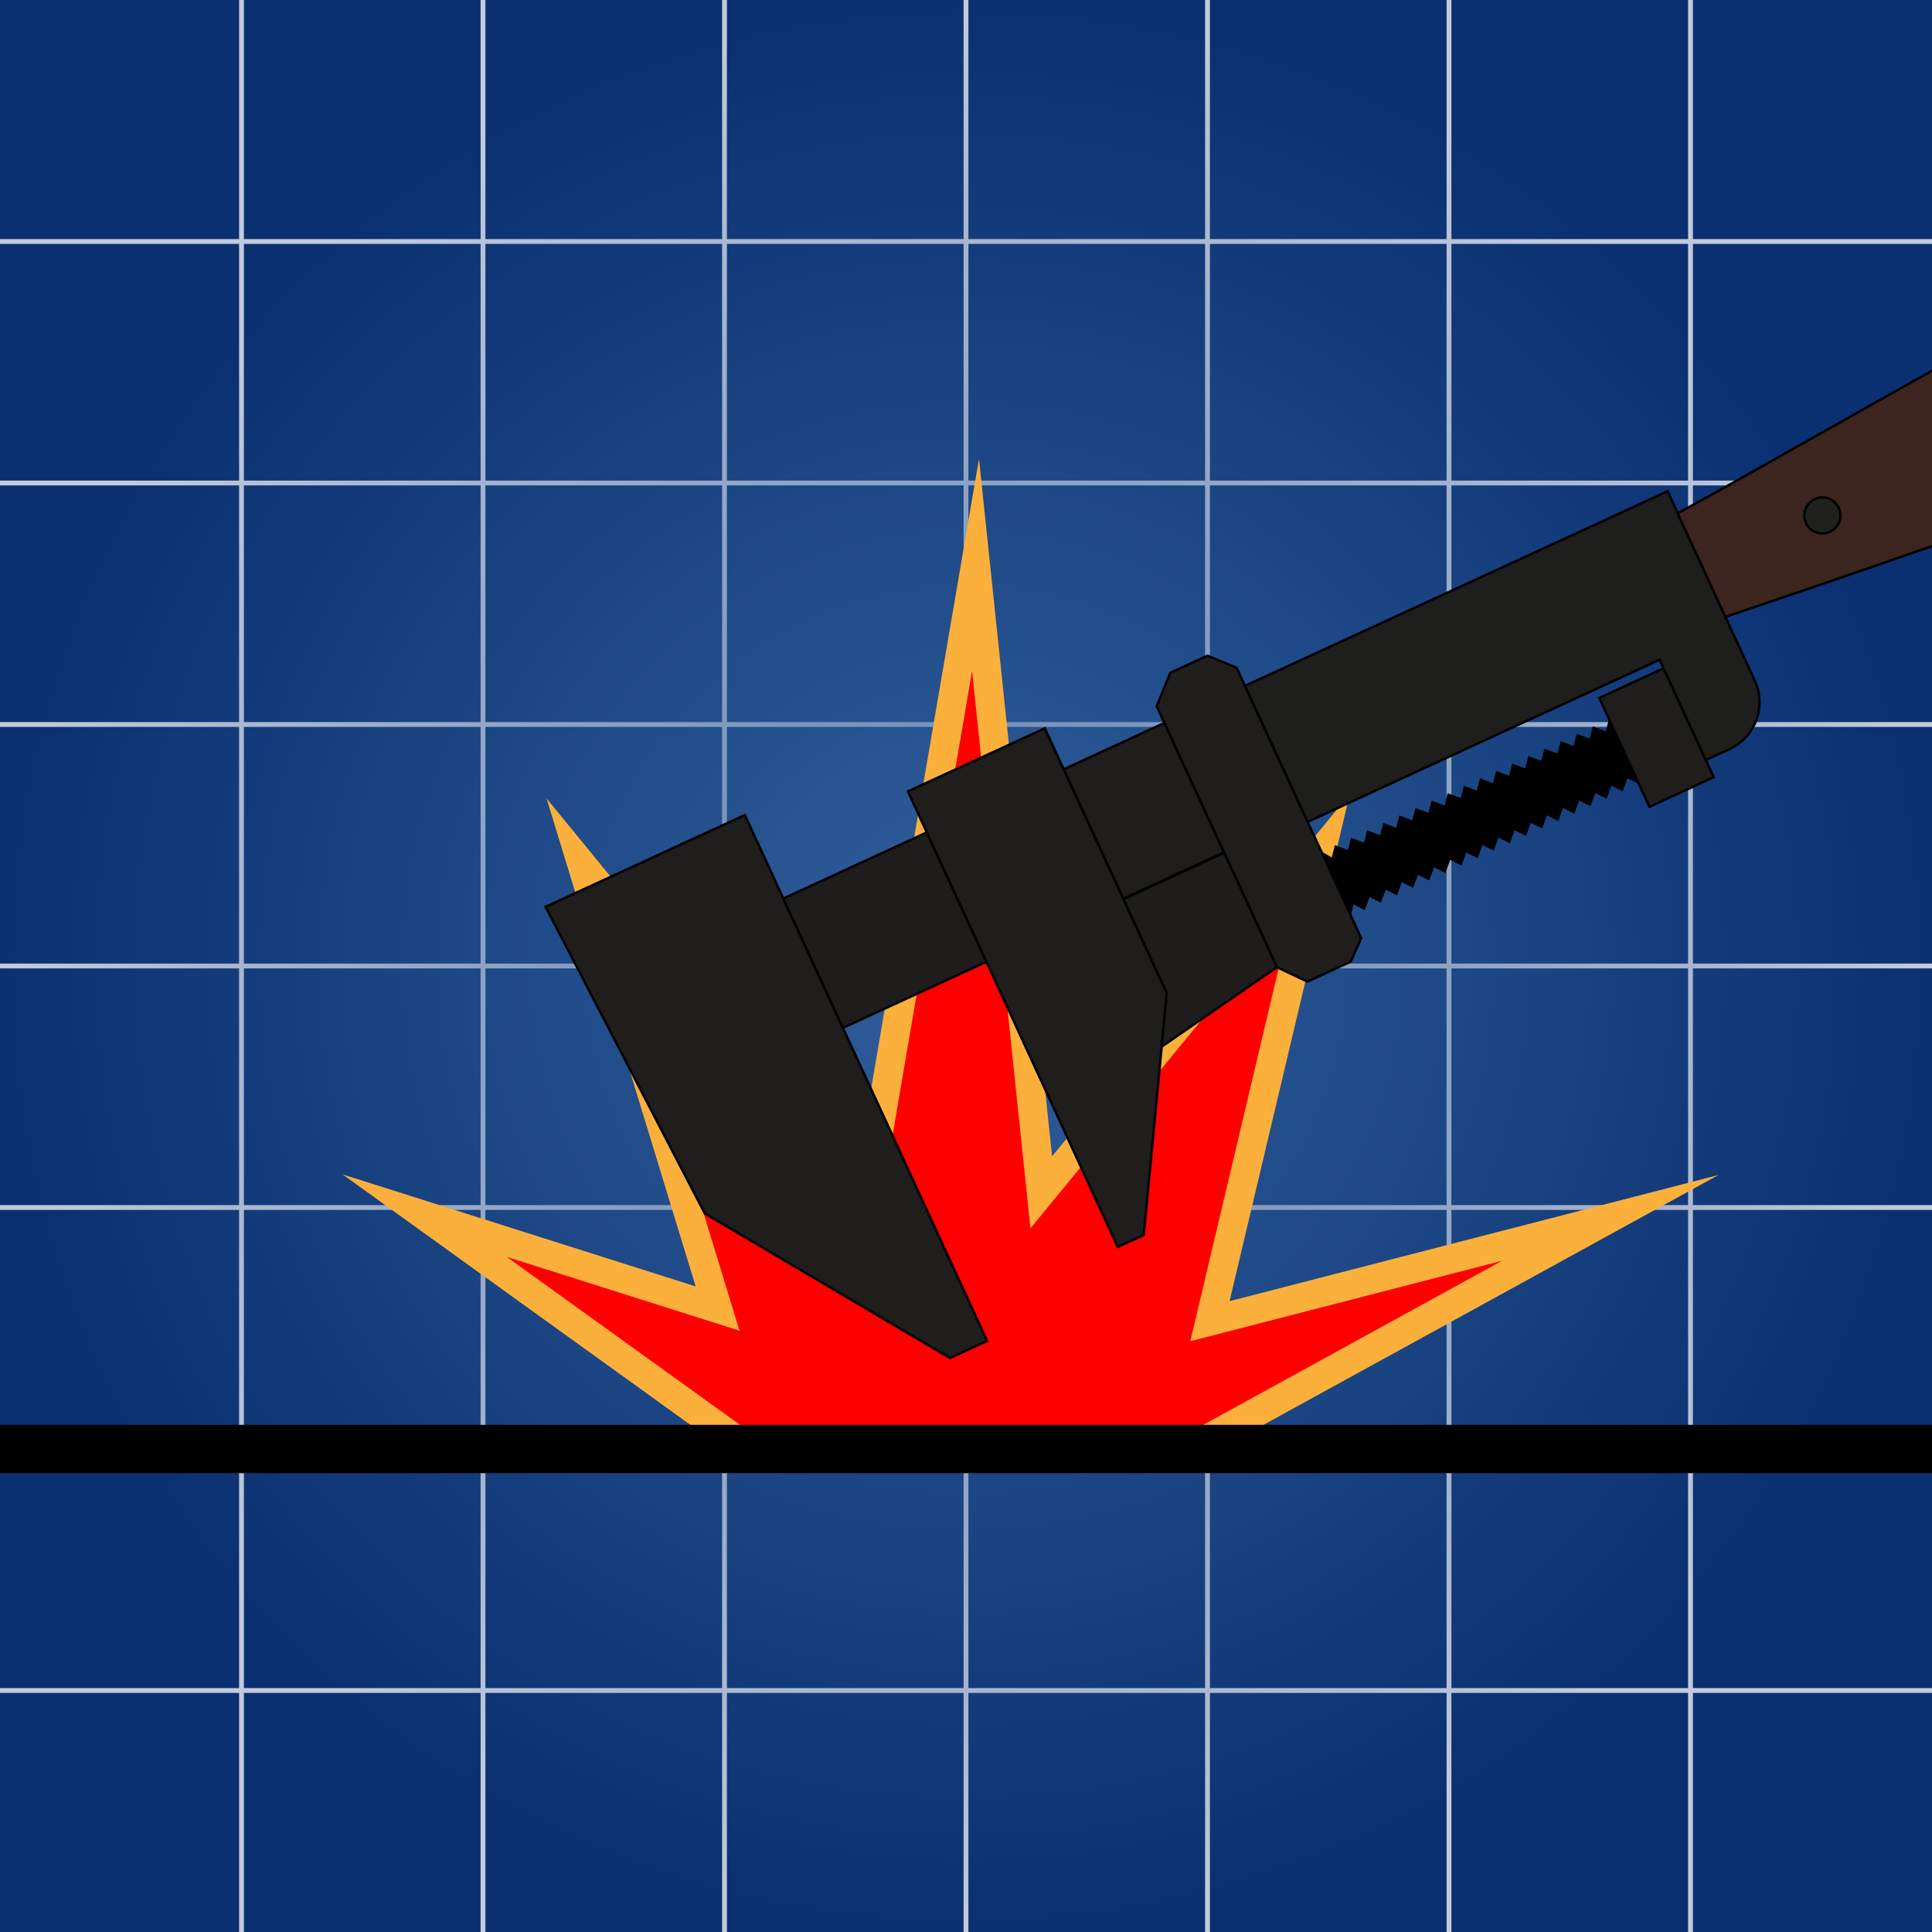 <svg id="Réteg_1" data-name="Réteg 1" xmlns="http://www.w3.org/2000/svg" xmlns:xlink="http://www.w3.org/1999/xlink" viewBox="0 0 800 800"><rect x="0" y="0" width="800" height="800" fill="#808080" stroke="none"/><defs><style>.cls-1{fill:url(#Névtelen_színátmenet_5);}.cls-2{fill:url(#Névtelen_színátmenet_8);}.cls-3{fill:red;stroke:#fbb03b;stroke-width:12px;}.cls-3,.cls-4,.cls-5,.cls-6,.cls-7,.cls-8{stroke-miterlimit:10;}.cls-4{fill:#1f1e1d;}.cls-4,.cls-5,.cls-6,.cls-7,.cls-8{stroke:#000;}.cls-5{fill:#1e1d1c;}.cls-6{fill:#1e1e1d;}.cls-7{fill:#3b251e;}.cls-8{fill:#20201e;}</style><radialGradient id="Névtelen_színátmenet_5" cx="400" cy="400" r="400" gradientUnits="userSpaceOnUse"><stop offset="0" stop-color="#315f9b"/><stop offset="1" stop-color="#0a3071"/></radialGradient><radialGradient id="Névtelen_színátmenet_8" cx="400" cy="400" r="400" gradientUnits="userSpaceOnUse"><stop offset="0" stop-color="#fff" stop-opacity="0.25"/><stop offset="1" stop-color="#fff" stop-opacity="0.75"/></radialGradient></defs><rect class="cls-1" width="800" height="800"/><path class="cls-2" d="M800,101V99H701V0h-2V99H601V0h-2V99H501V0h-2V99H401V0h-2V99H301V0h-2V99H201V0h-2V99H101V0H99V99H0v2H99v98H0v2H99v98H0v2H99v98H0v2H99v98H0v2H99v98H0v2H99v98H0v2H99v99h2V701h98v99h2V701h98v99h2V701h98v99h2V701h98v99h2V701h98v99h2V701h98v99h2V701h99v-2H701V601h99v-2H701V501h99v-2H701V401h99v-2H701V301h99v-2H701V201h99v-2H701V101Zm-201,0v98H501V101ZM399,401v98H301V401Zm-98-2V301h98v98Zm100,2h98v98H401Zm0-2V301h98v98Zm0-100V201h98v98Zm-2,0H301V201h98Zm-100,0H201V201h98Zm0,2v98H201V301Zm0,100v98H201V401Zm0,100v98H201V501Zm2,0h98v98H301Zm100,0h98v98H401Zm100,0h98v98H501Zm0-2V401h98v98Zm0-100V301h98v98Zm0-100V201h98v98Zm-2-198v98H401V101Zm-100,0v98H301V101Zm-100,0v98H201V101Zm-198,0h98v98H101Zm0,100h98v98H101Zm0,100h98v98H101Zm0,100h98v98H101Zm0,100h98v98H101Zm0,198V601h98v98Zm100,0V601h98v98Zm100,0V601h98v98Zm100,0V601h98v98Zm100,0V601h98v98Zm198,0H601V601h98Zm0-100H601V501h98Zm0-100H601V401h98Zm0-100H601V301h98Zm0-100H601V201h98Zm0-100H601V101h98Z"/><polygon class="cls-3" points="308.66 599 175.83 503.36 297.14 541.85 240.94 357.93 358.18 501.16 403.95 233.89 431.16 493.73 547.11 352.56 501 547.08 666.76 504.31 494.31 599 308.66 599"/><rect y="590" width="800" height="20"/><polygon class="cls-4" points="393.35 562.32 408.73 555.24 308.42 337.48 225.93 375.48 291.84 502.45 393.35 562.32"/><rect class="cls-5" x="333.69" y="355.68" width="65.43" height="58.97" transform="translate(860.35 581.71) rotate(155.27)"/><polygon class="cls-4" points="483.15 411.24 473.59 511.38 462.84 516.33 375.95 327.69 432.63 301.58 483.15 411.24"/><rect class="cls-4" x="450.7" y="306.28" width="45.91" height="58.97" transform="translate(1044.34 442.55) rotate(155.27)"/><polygon class="cls-4" points="559.29 398.21 541.37 406.46 528.75 400.5 478.96 292.41 484.6 278.59 499.98 271.51 512.08 276.52 563.65 388.46 559.29 398.21"/><polygon class="cls-5" points="481.04 433.38 528.75 400.5 506.92 353.1 465.22 372.31 483.15 411.24 481.04 433.38"/><rect class="cls-4" x="671.27" y="280.61" width="29.32" height="49.64" transform="translate(1436.72 295.87) rotate(155.27)"/><path class="cls-6" d="M716.42,259.72l10.17,22.09a21.42,21.42,0,0,1-10.49,28.41l-9.76,4.49-19.13-41.54L541.47,340.31,515.53,284l175-80.59Z"/><polygon points="559.41 379.27 560.43 374.54 565.14 376.87 567.11 371.46 571.81 373.8 573.78 368.39 578.49 370.72 580.46 365.32 585.16 367.65 587.13 362.24 591.84 364.57 593.81 359.17 598.51 361.5 600.48 356.09 605.19 358.42 607.16 353.02 611.86 355.35 613.83 349.94 618.54 352.27 620.51 346.87 625.22 349.2 627.18 343.79 631.89 346.13 633.86 340.72 638.57 343.05 640.53 337.64 645.24 339.98 647.21 334.57 651.91 336.9 653.88 331.49 658.59 333.82 660.56 328.42 665.27 330.75 667.23 325.34 671.94 327.68 673.91 322.27 678.62 324.6 666.22 297.69 664.93 302.78 659.54 300.76 658.26 305.86 652.87 303.84 651.58 308.93 646.19 306.91 644.91 312.01 639.52 309.99 638.23 315.08 632.84 313.06 631.56 318.16 626.17 316.14 624.88 321.23 619.49 319.21 618.21 324.31 612.82 322.29 611.53 327.38 606.14 325.36 604.86 330.46 599.47 328.44 598.18 333.53 592.79 331.51 591.51 336.61 586.12 334.59 584.83 339.68 579.44 337.66 578.16 342.76 572.77 340.74 571.48 345.83 566.09 343.81 564.8 348.91 559.42 346.89 558.13 351.98 552.74 349.96 551.46 355.06 547.11 352.56 559.41 379.27"/><path class="cls-7" d="M975.56,156.48c-24.37,20.41-267.81,101-261.11,99l-19.81-43c38-19.85,214.1-124,248.75-129.91C976.94,89.17,994.16,130.17,975.56,156.48Z"/><circle class="cls-8" cx="754.6" cy="213.44" r="7.46"/></svg>